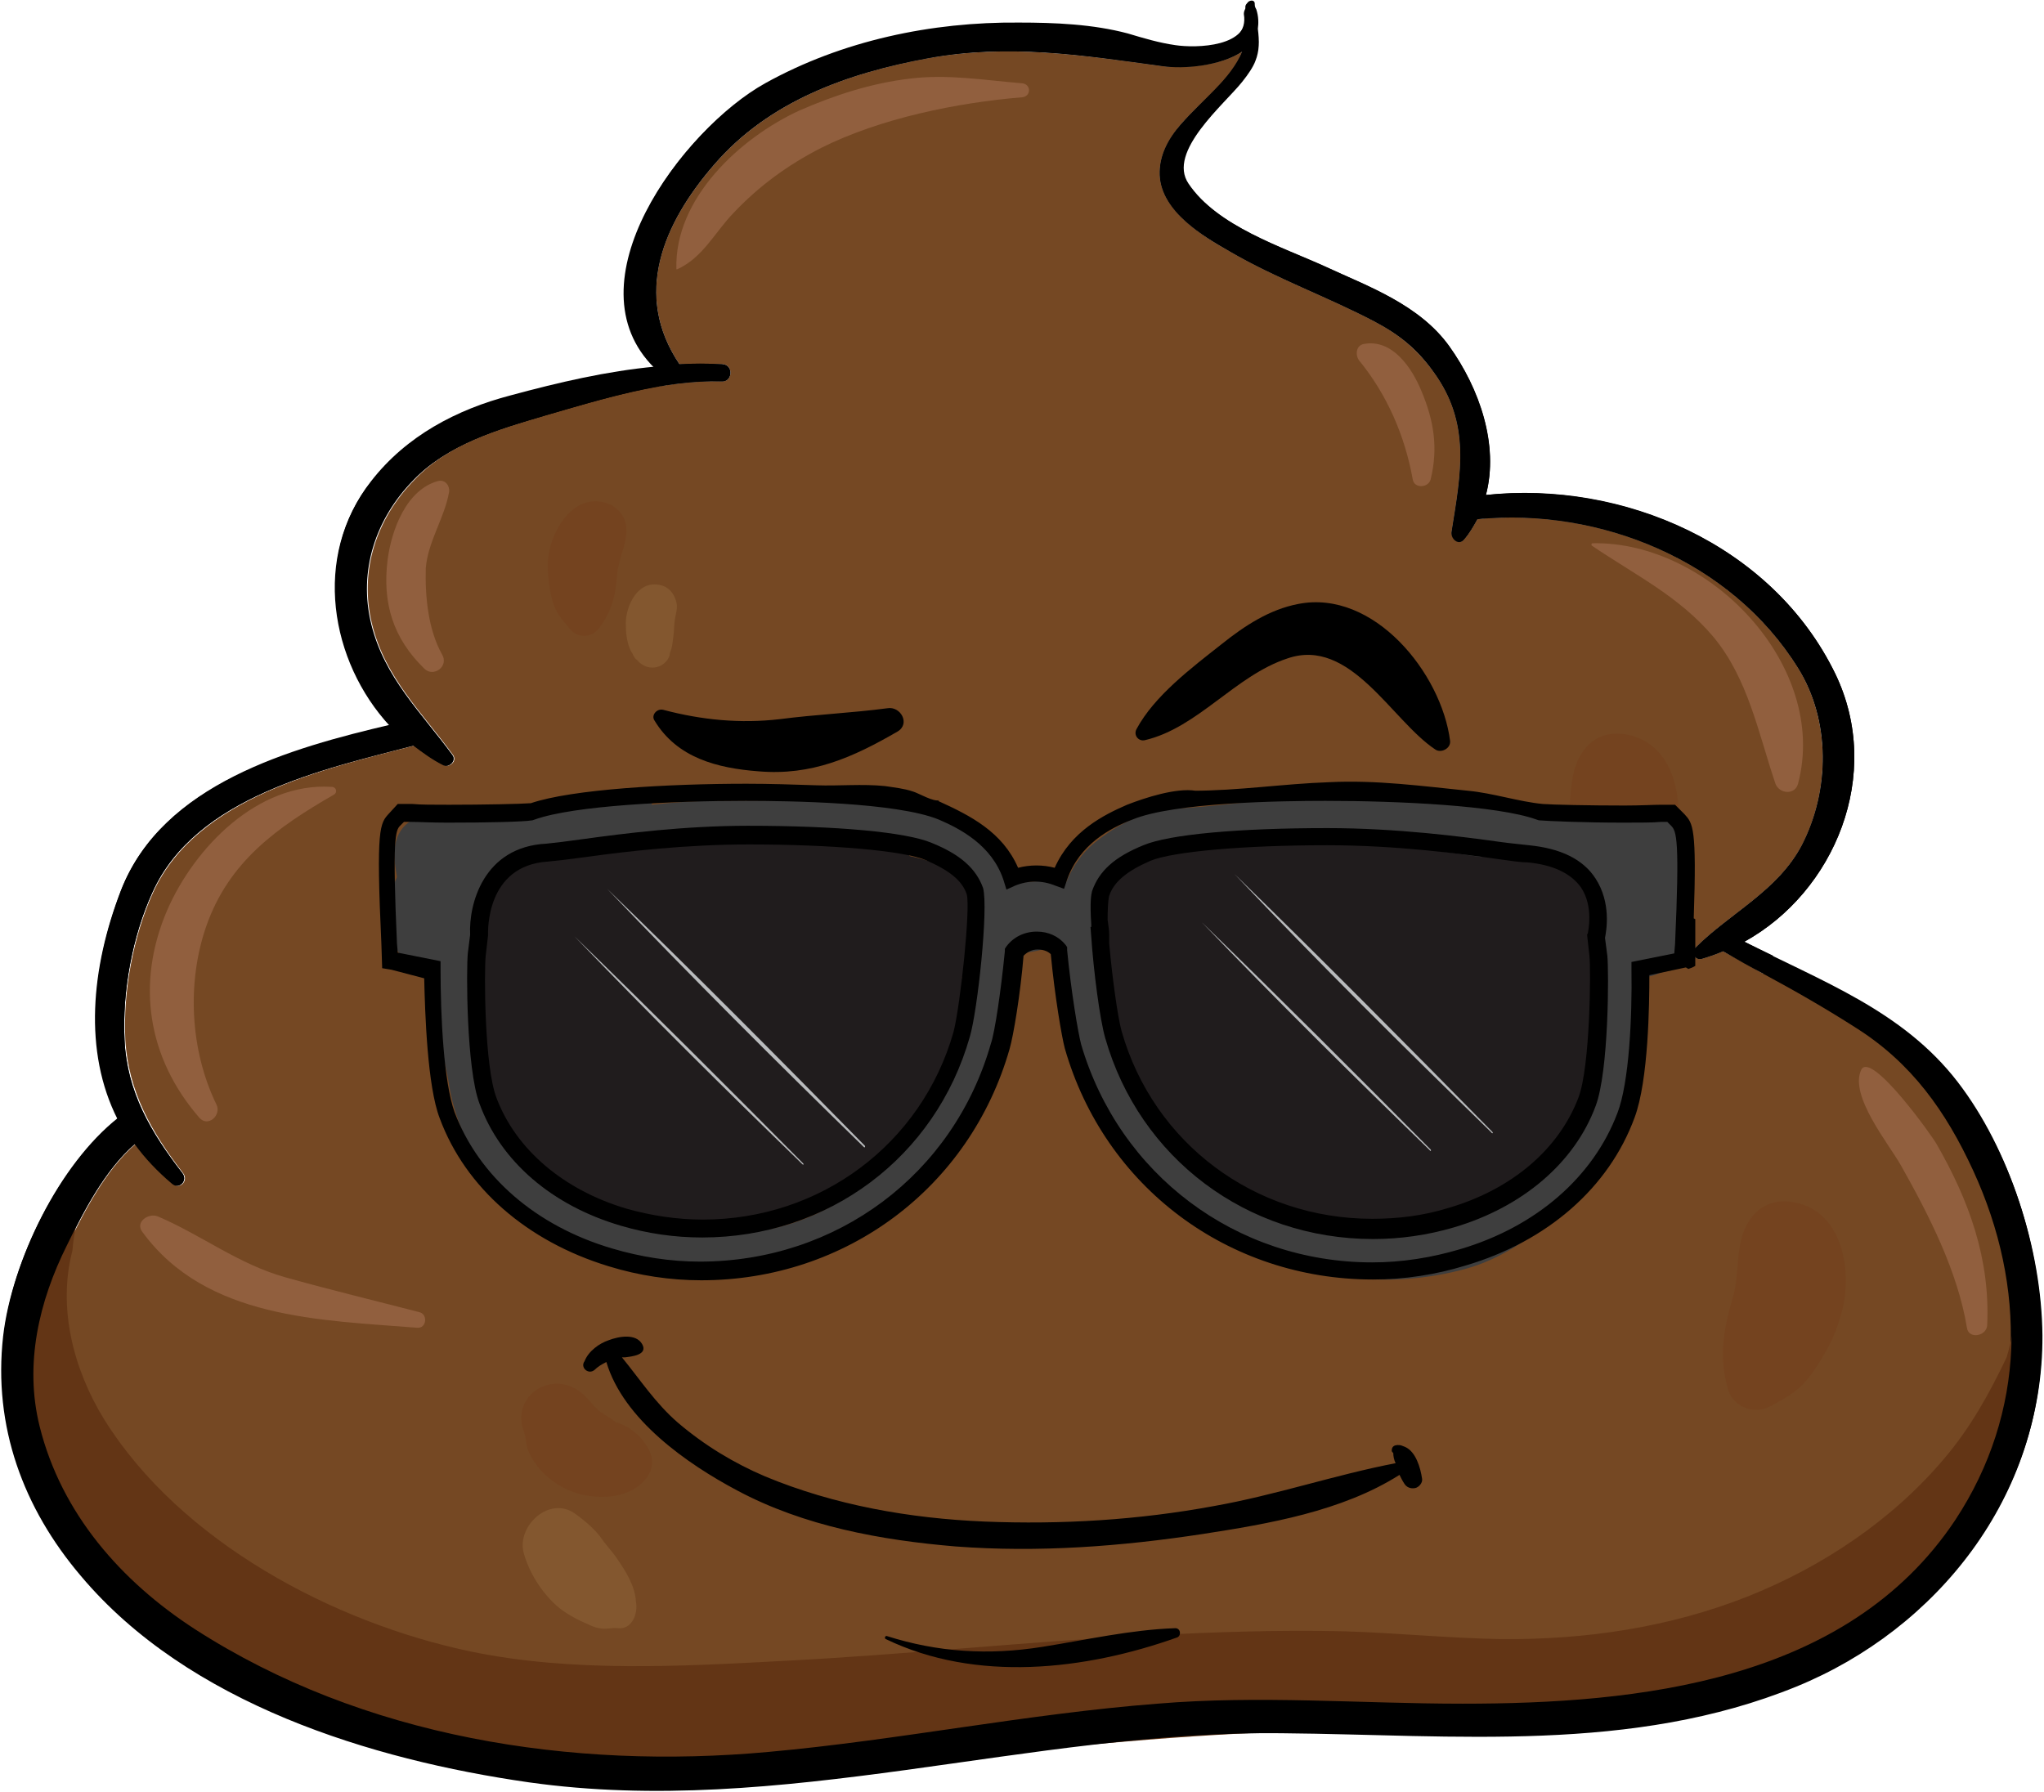 <?xml version="1.0" ?><svg enable-background="new 0 0 262.6 230.2" version="1.1" viewBox="0 0 262.6 230.2" xml:space="preserve" xmlns="http://www.w3.org/2000/svg" xmlns:xlink="http://www.w3.org/1999/xlink"><g id="Layer_6"><g id="XMLID_13_"><g><path d="M262.4,171.6c0.1,20.4-13.5,37.5-31.5,44.9c-21.1,8.6-43.9,6.2-66.1,6c-32.4-0.3-64.4,10.9-96.9,6.3     c-20.2-2.8-43.7-10.1-57.5-26.5c-7.3-8.7-11.2-19.2-9.9-30.8c1.1-9.6,7.1-21.9,14.7-27.9c-4.4-8.8-3.4-19.4,0.4-29.3     c5.3-13.6,21.8-18.2,34.6-21.2c-7.7-8.3-10-21.8-2.5-31.3c4.5-5.8,11-9.2,17.9-11c6.3-1.7,12.3-3.1,18.6-3.7l0.5,2.6     c-5,0.9-10,2.4-14.8,3.8c-6,1.7-12.3,3.6-16.9,8.2c-4.8,4.9-7.1,11.6-5.4,18.5C49.3,87,54,91.5,58.1,97c0.6,0.8-0.5,1.7-1.2,1.3     c-1.3-0.7-2.6-1.5-3.8-2.5c-11.5,3-28,6.6-33.5,18.8c-2.6,5.6-3.9,12.8-3.6,19c0.3,6.7,3.4,12,7.4,17.1c0.8,1-0.4,2.1-1.3,1.4     c-1.9-1.6-3.5-3.3-4.8-5.1c-3.8,3.3-6.5,8.5-8.7,13c-3.6,7.2-5.5,15.3-3.5,23.3c2.8,11.2,10.5,19.9,19.9,26     c21.7,14,48.5,18,73.7,15.8c16.8-1.5,33.3-4.9,50-6.2c13.1-1,26.1,0.1,39.2,0c22.3,0,49.4-2.6,63.1-23.4     c9.1-13.8,9.3-30.1,2.4-45.1c-3.5-7.6-7.9-13.7-15-18.2c-3.9-2.5-8-4.7-12-7l1.3-2.3c8.7,4.2,17.4,8.1,23.7,16.2     C258.2,147.7,262.3,160.5,262.4,171.6z"/><path d="M253.5,150.4c6.9,15,6.7,31.3-2.4,45.1c-13.8,20.8-40.8,23.4-63.1,23.4c-13.1,0-26.1-1.1-39.2,0     c-16.8,1.3-33.3,4.7-50,6.2c-25.2,2.3-52-1.8-73.7-15.8c-9.4-6.1-17.1-14.8-19.9-26c-2-8-0.1-16.1,3.5-23.3     c2.2-4.5,4.9-9.7,8.7-13c1.3,1.8,2.9,3.5,4.8,5.1c0.9,0.8,2.1-0.4,1.3-1.4c-4-5.2-7-10.4-7.4-17.1c-0.3-6.2,1-13.3,3.6-19     c5.6-12.2,22-15.8,33.5-18.8c1.2,0.9,2.4,1.8,3.8,2.5c0.7,0.4,1.8-0.5,1.2-1.3c-4-5.5-8.7-9.9-10.4-16.8     c-1.7-6.9,0.6-13.6,5.4-18.5C57.6,57,64,55.2,70,53.4c4.8-1.4,9.8-2.9,14.8-3.8c2.7-0.4,5.4-0.7,8-0.6c1.4,0,1.4-2.2,0-2.2     c-1.9-0.1-3.7,0-5.5,0c-6-8.9-2.2-18,4.5-25.7c7-8.1,17.1-11.7,27.3-13.6c10.5-1.9,20-0.4,30.3,1c2.6,0.3,7.4,0,10.2-1.9     c-0.1,0.2-0.2,0.5-0.3,0.7c-1.6,3.3-4.8,5.5-7.6,8.7c-1.6,1.9-2.8,4-2.7,6.5c0.2,4.6,5.6,7.9,9,9.8c6,3.5,12.5,5.8,18.6,9     c3.2,1.7,5.4,3.5,7.6,6.5c4.8,6.6,3.5,13,2.3,20.5c-0.1,0.9,0.9,1.8,1.6,1c0.7-0.8,1.2-1.7,1.7-2.6c0,0,0.1,0,0.1,0     c0.4,0,0.7-0.1,1.1-0.1c15.3-1.1,31.6,5.7,40,19.2c4.2,6.8,4.1,15.8,0.5,22.8c-3.1,5.9-9.2,8.7-13.7,13.2c-0.6,0.6,0,1.6,0.8,1.4     c1-0.3,1.9-0.6,2.8-1c0,0,0.1,0.1,0.1,0.1c1.7,0.9,3.3,1.8,5,2.8c4.1,2.2,8.1,4.5,12,7C245.6,136.6,250,142.8,253.5,150.4z" fill="#754823"/><path d="M235.8,86.6c6.2,12.9-0.1,28-11.7,34.4c1.2,0.6,2.5,1.2,3.7,1.8l-1.3,2.3c-1.7-0.9-3.3-1.8-5-2.8c-0.1,0-0.1-0.1-0.1-0.1     c-0.9,0.4-1.8,0.7-2.8,1c-0.8,0.2-1.4-0.8-0.8-1.4c4.5-4.5,10.6-7.3,13.7-13.2c3.6-7,3.8-16-0.5-22.8     c-8.4-13.5-24.7-20.3-40-19.2l-0.1-3C208.4,61.8,227.7,69.9,235.8,86.6z"/><path d="M186.2,44.5c3.9,5.4,6.4,12.7,4.7,19.1l0.1,3c-0.4,0-0.7,0-1.1,0.1c0,0-0.1,0-0.1,0c-0.5,0.9-1,1.8-1.7,2.6     c-0.7,0.9-1.8-0.1-1.6-1c1.2-7.5,2.5-13.9-2.3-20.5c-2.2-3-4.4-4.8-7.6-6.5c-6.1-3.2-12.6-5.5-18.6-9c-3.4-2-8.8-5.2-9-9.8     c-0.1-2.5,1.1-4.7,2.7-6.5c2.8-3.2,6-5.5,7.6-8.7l2,0.5c-0.3,0.8-0.9,1.7-1.7,2.7c-2.3,2.9-9.7,9-6.9,13.1     c3.7,5.5,12,8.1,17.7,10.7C175.9,36.9,182.4,39.2,186.2,44.5z"/><path d="M161.4,1.2c0.3,0.9,0.3,1.8,0.2,2.5c0.2,1.6,0.2,2.8-0.3,4.1l-2-0.5c0.1-0.2,0.2-0.4,0.3-0.7c-2.8,1.9-7.6,2.2-10.2,1.9     c-10.3-1.4-19.8-3-30.3-1C108.8,9.4,98.7,13,91.7,21.1c-6.6,7.7-10.4,16.8-4.5,25.7c1.8-0.1,3.6-0.1,5.5,0c1.4,0.1,1.4,2.3,0,2.2     c-2.6-0.1-5.3,0.2-8,0.6L84.3,47c-11.1-10.8,3.4-30.4,14-36.3c9.9-5.5,21.4-7.9,32.6-7.8c4.6,0,9.5,0.2,14,1.4     c2,0.6,4,1.2,6.1,1.5c2.6,0.4,9.8,0.3,9-4.3c0-0.3,0-0.5,0.2-0.7c0,0,0,0,0-0.1c-0.1-0.6,0.9-0.9,1-0.3c0,0.1,0,0.1,0,0.1     C161.2,0.9,161.3,1,161.4,1.2z"/></g><g/></g></g><g id="Layer_12"><path d="M83.8,75.1c1.6-0.1,2.7,0.7,3.1,2.3c0.2,0.7-0.1,1.5-0.2,2.2c-0.1,0.7-0.1,1.5-0.2,2.3   c-0.1,0.5-0.1,1.1-0.3,1.6c0.1-0.5,0.1-0.3-0.1,0.4c0.1-0.4,0-0.3-0.1,0.4c-0.5,1.2-1.8,1.8-3.1,1.3c-0.4-0.2-0.7-0.4-1-0.7   c0.4,0.3,0.3,0.2-0.3-0.3c-0.4-0.6-0.4-0.8-0.2-0.4c-0.2-0.3-0.4-0.6-0.5-0.9c-0.4-1-0.5-2.1-0.5-3.2   C80.4,78.1,81.6,75.3,83.8,75.1z" fill="#90663B" opacity="0.52"/><path d="M81.7,205.8c-0.1-2-1.3-3.9-2.4-5.5c-0.4-0.6-0.9-1.2-1.4-1.8c-0.1-0.1-0.2-0.3-0.3-0.4   c0.4,0.6,0.2,0.3-0.6-0.8c-0.9-1.1-2-2-3.1-2.8c-3.3-2.4-7.6,1.6-6.6,5.1c0.7,2.5,2.3,5,4.2,6.7c1.1,1,2.7,1.8,3.6,2.2   c0.7,0.3,1.2,0.6,1.9,0.7c0.8,0.2,1.6-0.1,2.4,0C81.2,209.4,82,207.3,81.7,205.8z" fill="#90663B" opacity="0.52"/></g><g id="Layer_11"><path d="M230.6,154.5c-2.4-0.5-4.6,0.3-5.9,2.4c-1.9,2.9-1.1,6.7-2.1,9.9c-1.2,4.1-1.8,7.6-0.6,11.7   c0.7,2.3,3.3,3.3,5.4,2.2c2.3-1.2,3.9-2.1,5.5-4.4c1.5-2.2,2.8-4.4,3.5-7C238.1,164.1,237.1,155.8,230.6,154.5z" fill="#74431F"/><path d="M209.1,94.4c-2.4-0.5-4.6,0.3-5.9,2.4c-1.9,2.9-1.1,6.7-2.1,9.9c-1.2,4.1-1.8,7.6-0.6,11.7   c0.7,2.3,3.3,3.3,5.4,2.2c2.3-1.2,3.9-2.1,5.5-4.4c1.5-2.2,2.8-4.4,3.5-7C216.6,104,215.6,95.7,209.1,94.4z" fill="#74431F"/><path d="M77.4,64.5c1.5,0.3,2.6,1.3,3,2.8c0.4,2.2-0.9,4.2-1.1,6.4c-0.2,2.8-0.7,4.9-2.4,7.1c-1,1.2-2.7,1.2-3.7,0   c-1.1-1.3-1.9-2.2-2.3-3.9c-0.4-1.7-0.6-3.3-0.5-5C70.7,68.5,73.3,63.7,77.4,64.5z" fill="#74431F"/><path d="M82.6,185.1c-0.5-0.7-1.2-1.2-1.9-1.7c-0.2-0.1-1.8-0.9-1.4-0.5c-0.8-0.7-1.6-1.1-2.5-1.7   c0.6,0.4-0.6-0.6-0.7-0.8c-1.2-1.5-2.7-2.7-4.8-2.6c-2.8,0.1-4.9,2.7-4.2,5.5c0.1,0.2,0.3,1,0.4,1.3c0,0.2,0.1,0.5,0.1,0.8   c0.1,0.6,0.3,1.2,0.6,1.7c0.9,1.7,2.4,3.1,4.1,4c2.8,1.6,8.5,2.1,10.9-1.4C84.3,188,83.7,186.5,82.6,185.1z" fill="#74431F"/></g><g id="Layer_10"><path d="M260.1,169.8c-0.2-2.9-0.1-6.3-0.7-9.2c0.3,4.6-0.3,9.3-1.6,13.8c-2.2,4.6-4.6,9-8.1,13.1   c-6.7,7.9-15.6,13.8-25.1,17.6c-10.1,4-20.9,5.6-31.7,5.5c-6.7-0.1-13.5-0.8-20.2-1c-8.3-0.2-16.5,0.1-24.8,0.5   c-15.8,0.8-31.5,2.5-47.2,3.3c-13.1,0.7-27.2,1.5-40.2-1.2c-17.7-3.7-37.3-14.1-47.1-29.8c-4-6.5-6-14.4-4.1-21.7   c0.2-2.4,0.7-4.7,1.6-6.9c-0.4-0.7-1-1.1-1.7-1.3c-6.4,9.3-10.5,23.9-6,35c3,6.1,7.6,11.6,12.5,16.1c14.9,13.7,34.8,22,54.9,23.6   c31.6,2.6,63.1-3.7,94.6-4.7c13.3-0.4,26.6,1.4,39.8-0.1c6.3-0.8,12.5-2.2,18.4-4.3c0.7-0.8,1.6-1.5,2.8-2   c12.7-4.7,25.4-12.5,31.1-25.2C260,184.2,260.7,176.8,260.1,169.8z" fill="#633515"/><path d="M42.6,101.1c-9.5-0.6-17.6,7.8-21.1,15.8c-4.1,9.5-2.5,19.1,4.1,26.7c1.1,1.3,2.9-0.3,2.2-1.7   c-3.4-7-3.8-15.7-1.3-22.9c2.9-8.3,9.1-12.7,16.4-16.9C43.4,101.8,43.2,101.1,42.6,101.1z" fill="#915F3E"/><path d="M53.9,168.6c-5.8-1.5-11.6-2.9-17.3-4.5c-6-1.7-10.7-5.4-16.3-7.8c-1.2-0.5-3,0.7-2,2   c8.2,11.2,22.9,11.3,35.3,12.3C54.8,170.7,55,168.9,53.9,168.6z" fill="#915F3E"/><path d="M57.7,63.2c0.1-0.8-0.5-1.6-1.4-1.4c-4.1,1.1-6,6.3-6.5,10.1c-0.7,5.6,0.7,10.1,4.7,14   c1.2,1.2,3.2-0.3,2.3-1.8c-1.8-3.2-2.2-7.5-2.1-11.1C55,69.5,57.1,66.6,57.7,63.2z" fill="#915F3E"/><path d="M204.6,69.8c-0.1,0-0.2,0.2-0.1,0.3c5.6,3.8,11.2,6.5,15.6,11.7c4.5,5.4,5.8,12.4,8,18.9   c0.5,1.3,2.5,1.5,2.9,0C235,85.6,219.6,69.5,204.6,69.8z" fill="#915F3E"/><path d="M182.6,50.2c-1.2-2.9-3.7-6.7-7.4-6c-1,0.2-1.1,1.4-0.6,2.1c3.6,4.4,5.9,9.7,6.9,15.3c0.2,1.2,2,1.1,2.3,0   C184.8,57.5,184.2,54,182.6,50.2z" fill="#915F3E"/><path d="M248.8,147c-0.4-0.8-8.5-12.2-9.7-9.5c-1.5,3.3,3.5,9.4,5.1,12.2c3.6,6.4,7.3,13.6,8.5,20.9   c0.2,1.5,2.5,1.1,2.6-0.3C255.7,161.8,253,154.3,248.8,147z" fill="#915F3E"/><path d="M131.3,10.7c-4.9-0.4-9.5-1.2-14.4-0.6c-5,0.6-9.6,2.1-14.2,4.1c-7.6,3.5-16.1,11.3-15.8,20.4   c0,0,0,0,0.1,0c3.3-1.5,4.8-4.7,7.2-7.2c3.3-3.5,7-6.2,11.3-8.4c7.6-3.8,17.4-5.8,25.8-6.5C132.5,12.4,132.5,10.8,131.3,10.7z" fill="#915F3E"/></g><g id="Layer_6_copy"><path d="M251.5,139c-7.1-9.2-17.5-12.9-27.4-18c11.6-6.4,17.9-21.5,11.7-34.4c-8.1-16.7-27.4-24.9-44.9-23   c1.7-6.5-0.9-13.7-4.7-19.1c-3.8-5.3-10.3-7.7-15.9-10.2c-5.7-2.6-13.9-5.2-17.7-10.7c-2.8-4.1,4.6-10.2,6.9-13.1   c2.2-2.8,2.4-4.3,2-6.8c0.1-0.7,0.1-1.5-0.2-2.5c-0.1-0.2-0.2-0.3-0.3-0.4c0,0,0-0.1,0-0.1c-0.1-0.7-1.1-0.4-1,0.3c0,0,0,0,0,0.1   c-0.1,0.2-0.2,0.4-0.2,0.7c0.8,4.6-6.5,4.7-9,4.3c-2.1-0.3-4.1-1-6.1-1.5c-4.5-1.2-9.3-1.4-14-1.4c-11.2-0.1-22.7,2.4-32.6,7.8   c-10.6,5.8-25.1,25.4-14,36.3c-6.3,0.6-12.3,2.1-18.6,3.7c-6.9,1.8-13.3,5.2-17.9,11c-7.5,9.5-5.2,23,2.5,31.3   c-12.8,2.9-29.3,7.5-34.6,21.2c-3.8,9.9-4.8,20.6-0.4,29.3c-7.6,6-13.6,18.4-14.7,27.9c-1.3,11.6,2.6,22.1,10,30.8   c13.8,16.4,37.3,23.6,57.5,26.5c32.5,4.6,64.4-6.7,96.9-6.3c22.2,0.2,44.9,2.6,66-6c18.1-7.4,31.7-24.5,31.5-44.9   C262.3,160.5,258.2,147.7,251.5,139z M187.9,218.9c-13.1,0-26.1-1.1-39.2,0c-16.8,1.3-33.3,4.7-50,6.2c-25.2,2.3-52-1.8-73.7-15.8   c-9.4-6.1-17.1-14.8-19.9-26c-2-8-0.1-16.1,3.5-23.3c2.2-4.5,4.9-9.7,8.7-13c1.3,1.8,2.9,3.5,4.8,5.1c0.9,0.8,2.1-0.4,1.3-1.4   c-4-5.2-7.1-10.4-7.4-17.1c-0.3-6.2,1-13.3,3.6-19c5.6-12.3,22-15.8,33.5-18.8c1.2,0.9,2.4,1.8,3.8,2.5c0.7,0.4,1.8-0.5,1.2-1.3   c-4-5.5-8.7-9.9-10.4-16.8c-1.7-6.9,0.6-13.6,5.4-18.5C57.6,57,64,55.2,70,53.4c7.3-2.1,15.2-4.6,22.8-4.4c1.4,0,1.4-2.2,0-2.2   c-1.9-0.1-3.7-0.1-5.5,0c-6-8.9-2.2-18,4.5-25.7c7-8.1,17.1-11.7,27.3-13.6c10.5-1.9,20-0.4,30.3,1c2.6,0.4,7.4,0,10.2-1.9   c-1.5,3.6-4.9,6-7.9,9.4c-1.6,1.9-2.8,4-2.7,6.5c0.2,4.7,5.6,7.9,9,9.8c6,3.5,12.5,5.8,18.6,9c3.2,1.7,5.5,3.5,7.6,6.5   c4.8,6.6,3.5,13,2.3,20.5c-0.1,0.9,0.9,1.8,1.6,1c0.7-0.8,1.2-1.7,1.7-2.6c0,0,0.1,0,0.1,0c15.6-1.5,32.5,5.3,41.1,19.1   c4.2,6.8,4.1,15.8,0.5,22.8c-3.1,5.9-9.2,8.7-13.7,13.2c-0.6,0.6,0,1.6,0.8,1.4c1-0.3,1.9-0.6,2.8-1c0,0,0.1,0.1,0.2,0.1   c5.7,3.2,11.5,6.2,17,9.7c7.1,4.5,11.5,10.6,15,18.2c6.9,15,6.7,31.3-2.4,45.1C237.3,216.2,210.3,218.9,187.9,218.9z"/></g><g id="smily_color"><path d="M216.7,113.5c-0.1-0.8-0.4-1.5-0.8-2c0.2-0.9,0.5-1.7,0.6-2.1c0.9-3.1-2.7-6.2-5.6-4.3   c-0.2,0.1-0.3,0.2-0.4,0.3c-0.8,0-1.6-0.1-2.2-0.1c-3.2-0.4-6.4-0.3-9.6-0.4c-4.9-0.3-9.9-1.7-14.7-2.4c-6.1-0.9-12-0.8-18.1-0.1   c-5,0.6-9.9,1.2-14.9,1.5c-4,0.3-7.3,1.9-10.4,4.4c-1.7,1.4-2.8,3.1-3.6,5c-1.9-0.2-3.9-0.1-5.8,0.1c-0.7,0.1-0.9,0.2-0.9,0.3   c0,0,0.1-0.3-0.3-1c-0.8-1.5-2-2.8-3.1-4.1c-2.6-2.9-5.7-4.3-9.5-4.8c-8.3-1-17.1-1-25.4-0.9c-2.8,0-5.5,0.2-8.3,0.5   c0.3-0.4-0.1-1.2-0.7-1.2c-4.3-0.5-10.9,0-15.1,2.7c-3.8,0.3-7.8,0.6-11.6,0c-3-0.5-5.4,1.2-5.6,4.3c-0.1,1.2,0.1,2.3,0.3,3.5   c-0.5,1-0.8,2.2-1.1,3.1c-0.5,1.5-0.9,3.7,0.1,5.1c0.2,0.2,0.4,0.4,0.7,0.4c0.5,1.6,2,3,3.7,3.5c0,0.1,0,0.2,0,0.3   c0.9,0.4,1.8,1.5,1.6,2.5c-0.1,0.8-0.2,1.5-0.3,2.3c0,0.1-0.1,0.7-0.1,0.7c0,0.1,0,0.3,0,0.4c0.8,2.8,1.6,5.5,2,7.8   c1.3,9.1,7,16.2,15,20.4c8.4,4.4,18.2,5.6,27.4,3.8c4.5-0.8,8.7-2.9,12.4-5.6c0.9-0.7,1.8-1.4,2.5-2.1c0.1,0.1,0.2,0.1,0.3,0.1   c0.4,0,0.7-0.2,1.1-0.5c3-1.7,5-5,6.7-8.2c0.5-0.7,1.1-1.4,1.6-2.1c0.1-0.2,0.1-0.3-0.1-0.4c0.4-0.6,0.8-1.2,1.1-1.9   c3.9-5.1,4.7-13.3,4.7-19.8c0.7,0,1.4-0.1,2.2-0.2c0.8-0.1,2.1-0.5,3.4-0.8c0.1,4.9,1.4,10.1,2.5,14c6,20.7,29.1,33.3,50,27.5   c8.3-2.3,17-10.8,20.2-18.7c1.8-4.5,2.1-9.8,2.5-14.6c0.1-1.3,0.2-2.7,0.2-4.1c0.1,0,0.3,0,0.4-0.1c1.6-0.3,2.7-1,3.5-2   c0.3,0,0.7-0.3,0.8-0.6c0.1-0.4,0.2-0.8,0.3-1.2C217.1,119.3,216.9,116.1,216.7,113.5z M92.1,158.4c-8.8-0.4-19.1-3.2-24.4-10.8   c-5.2-7.4-5.2-16-5.4-24.7c-0.1-3.8-0.1-7.1,2.5-10.1c2.8-3.3,9.5-3.3,13.4-3.7c4.7-0.5,9.3-0.8,14-1.2c0.1,0,0.2,0,0.3,0   c9.7-0.7,32.7-4,33.2,11.1C126.3,137.8,112.7,159.5,92.1,158.4z M198.7,150.1c-13.9,12.2-35.9,10.8-47.1-4.1   c-5.7-7.6-9.3-16.6-9.2-26.3c0-3.3,0.7-6.3,3.8-7.9c0.1-0.1,0.2-0.1,0.4-0.2c1-0.8,2.3-1.5,3.9-2c5.4-1.5,10.5-1.8,15.9-1.5   c2.2-0.6,4.5-1,6.8-1.1c5.7-0.1,11.5,1,17.2,1.7c8.8,1.1,16,3.6,15.8,13.6C205.9,132.8,207.3,142.5,198.7,150.1z" fill="#3E3E3E"/><path d="M205,117.2c-0.5-2.9-2.4-5.1-4.9-6.8c-0.2-0.1-0.3-0.1-0.5-0.2c-1.6,0.5-3.3,0.5-4.9-0.2   c-1.5-0.6-3.1-1-4.6-1.4c-1.3,0.2-2.6,0.1-3.9-0.2c-1.5-0.4-3-0.8-4.6-1c-0.5,0-1.8-0.2-2.2-0.2c-0.1,0-0.2,0-0.2,0   c-0.7,0.2-1.4,0.2-2.1,0.2c-0.4,0.1-0.8,0.2-1.2,0.4c-2.3-0.3-5.8-0.5-8.2,0.5c-4.1-0.3-8.3,0-12.5,0c-0.5,0-0.8,0.2-1,0.5   c-3.7-0.1-7.6,0.5-10.1,3c-1.8,1.8-2.4,3.4-2.5,5.9c0,0.6,0.1,1.2,0.2,1.9c-0.4,0.5-0.7,1.2-0.6,2.1c0.3,2.7,0.3,5.3,1.1,8   c0.1,0.4,0.3,0.7,0.5,1c2.4,9.2,7.2,17.3,15.8,22.9c10.8,7,27.8,6.7,37.9-1.6c1.8-1.4,3.5-2.9,4.4-5c0.5-1.3,0.7-2.8,1.4-4.1   c0.7-1.3,1.9-2.4,2.2-3.9C205.8,132.1,206.3,124.4,205,117.2z" fill="#201C1D"/><path d="M124,123c2.3-3.8,1.6-9.6-2.9-11.7c-1.4-0.6-2.8-1-4.2-1.3c-0.3-0.3-0.7-0.7-1.1-0.9c-1.3-0.7-2.7-1-4.2-1   c-1.7-1-3.8-1.5-5.9-1.4c-1.6,0.1-3.5,0.7-4.9,1.7c-1-0.1-2-0.1-3-0.1c-7.5-0.1-15.4-0.1-22.9,0.6c-2.4,0.2-4.8,0.7-7,1.7   c-4,0.6-6.1,5.6-6.7,9.4c-0.6,1.7-0.3,3.1,0.4,4.1c0,0.1,0,0.1-0.1,0.2c-0.3,1.4-0.3,2.8,0,4.2c-0.7,1.5-1,3.2-0.6,5.4   c0.3,2.1,0.9,4.1,1.7,6c0,0.1,0,0.3,0,0.4c0.8,5.2,6.3,9.7,10.5,12.3c7.3,4.3,14.9,5.7,23.3,4.8c14.5-1.5,25.8-14.5,27.3-28.8   c0.1-1.3,0.1-2.3-0.1-3C124.1,124.9,124.1,123.9,124,123z" fill="#201C1D"/><path d="M183.8,147.7c-9.7-9.8-19.5-19.6-29.4-29.2c0,0,0,0,0,0c9.6,10,19.4,19.7,29.3,29.3   C183.8,148,183.9,147.8,183.8,147.7z" fill="#B9BBBD"/><path d="M191.7,145.4c-10.9-11.1-21.9-22.2-33.1-33.1c0,0,0,0,0,0c10.7,11.3,21.8,22.3,33,33.2   C191.7,145.7,191.9,145.6,191.7,145.4z" fill="#B9BBBD"/><path d="M103.2,149.5c-9.7-9.8-19.5-19.6-29.4-29.2c0,0,0,0,0,0c9.6,10,19.4,19.7,29.3,29.3   C103.2,149.7,103.3,149.6,103.2,149.5z" fill="#B9BBBD"/><path d="M111.1,147.2C100.2,136.1,89.2,125,78,114.2c0,0,0,0,0,0c10.8,11.3,21.8,22.3,33,33.2   C111.1,147.5,111.2,147.3,111.1,147.2z" fill="#B9BBBD"/><path d="M121.1,108.7c-2.9-2.1-6.8-2-10.2-2.3c-3.8-0.3-8.1-0.3-11.8-1.3c-0.1,0-0.2,0.2-0.1,0.2   c0.6,0.4,1.1,0.7,1.7,1c-1.8,0-4.4,0-5.6-1c0,0-0.1,0,0,0c2.2,2.7,7.5,3.9,10.8,2.6c0.6,0.1,1.3,0.3,1.9,0.4   c4.1,0.8,8.8,1.5,13,1.5C121.5,110,121.7,109.1,121.1,108.7z" fill="#3E3E3E"/><path d="M190.7,108.7c-3.1-2.2-6.4-2.6-10.1-2.8c-4.8-0.3-10.4-0.3-15.1,0.2c-0.1,0-0.2,0.2-0.1,0.3   c3,1.6,6.7,1.6,10.1,1.9c4.9,0.4,9.8,1.1,14.7,1.8C190.9,110.2,191.4,109.2,190.7,108.7z" fill="#3E3E3E"/></g><g id="smily_top"><path d="M114,91c-4.5,0.6-9.2,0.8-13.8,1.4c-5.1,0.6-10.1,0.1-15-1.2c-0.8-0.2-1.6,0.7-1.1,1.4c2.9,4.8,8.1,6.1,13.3,6.5   c6.9,0.6,12.2-1.8,17.9-5.1C117,93,115.7,90.7,114,91z"/><path d="M166.8,77.6c-3.7,0.7-6.9,2.8-9.9,5.2c-3.8,3-8.6,6.6-10.9,10.9c-0.4,0.8,0.3,1.6,1.1,1.4c6.8-1.6,11.6-8.3,18.3-10.5   c8.1-2.8,13.4,8,19,11.7c0.7,0.5,2-0.1,1.9-1.1C185.2,86.5,176.5,75.7,166.8,77.6z"/><path d="M217.8,118.1c-0.1,0-0.1-0.1-0.2-0.1c0.4-11.7-0.1-12.2-1.2-13.4l-1.2-1.2l-1.8,0c-1,0-2.6,0.1-4.7,0.1   c-4.5,0-9.2-0.1-10.5-0.2c-3.1-0.3-6.4-1.4-9.6-1.7c-5.9-0.6-11.8-1.4-17.8-1.1c-5.9,0.2-11.7,1.1-17.6,1.1c0.1,0,0.3,0,0.4,0   c-2.5-0.4-6.5,0.9-8.8,1.8c-3,1.3-7.2,3.4-9.3,8.1c-1.5-0.4-3.2-0.4-4.7,0c-2-4.6-6.1-6.7-10.3-8.6c0.1,0,0.2-0.1,0.2-0.1   c-0.7,0.3-2.7-0.9-3.4-1.1c-1.2-0.4-2.3-0.5-3.6-0.7c-2.9-0.3-5.9,0-8.8-0.1c-3-0.1-6-0.2-9-0.2c-10,0-22.4,0.7-27.7,2.5   c-1.3,0.1-6,0.2-10.5,0.2c-2,0-3.7,0-4.7-0.1l-0.1,0l-1.8,0l-1.1,1.2c-1.2,1.3-1.7,1.8-1,16.8l0.1,3.1l1.2,0.2l4.2,1.1   c0.1,4.4,0.4,13.9,2,18c3.3,8.9,11.2,15.8,21.7,19c3.9,1.2,7.9,1.8,11.9,1.8c18.6,0,34.5-11.9,39.6-29.7c0.5-1.7,1.4-7.1,1.8-12   c0.5-0.5,1.1-0.8,1.8-0.8c0.7,0,1.3,0.2,1.7,0.6c0.5,5.3,1.4,10.6,1.8,12.1c5.1,17.8,21,29.7,39.6,29.7c4,0,8-0.6,11.9-1.8   c10.5-3.1,18.4-10,21.7-19c1.8-4.8,1.9-14.7,1.9-18.3l4.7-1c0.1,0.1,0.2,0.1,0.3,0.2c0.3-0.1,0.6-0.2,0.9-0.4   C217.8,122.3,217.8,120.2,217.8,118.1z M215.2,121.3l-0.1,1.2l-5.5,1.1l0,1c0.1,6.1-0.3,14.5-1.8,18.4   c-3.1,8.2-10.4,14.6-20.2,17.5c-3.7,1.1-7.5,1.7-11.3,1.7c-17.5,0-32.5-11.3-37.4-28c-0.4-1.5-1.3-6.9-1.8-12.1l0-0.4l-0.2-0.3   c-0.9-1.1-2.2-1.7-3.7-1.7c-1.6,0-3,0.7-3.9,1.9l-0.2,0.3l0,0.3c-0.5,5.1-1.3,10.5-1.8,11.9c-4.8,16.8-19.8,28-37.4,28   c-3.8,0-7.6-0.6-11.3-1.7c-9.8-2.9-17.1-9.3-20.2-17.5c-1.4-3.9-1.8-12.3-1.8-18.4l0-1l-5.5-1.1l-0.1-1.2   c-0.6-13.4-0.2-14.5,0.4-15.1l0.5-0.5l0.8,0c1,0,2.7,0.1,4.8,0.1c5,0,9.7-0.1,10.9-0.3l0.3-0.1c5-1.8,17.7-2.4,27.1-2.4   c5.7,0,19.4,0.2,24.8,2.4c2.8,1.2,6.8,3.3,8.3,7.7l0.4,1.3l1.1-0.5c1.7-0.7,3.5-0.7,5.2,0l1.1,0.4l0.4-1.2c1.6-4.5,5.5-6.6,8.4-7.7   c5.3-2.2,19.1-2.4,24.8-2.4c9.4,0,22.1,0.6,27.1,2.4l0.3,0.1c1.2,0.1,5.9,0.3,10.9,0.3c2.1,0,3.8,0,4.8-0.1l0.8,0l0.5,0.5   C215.4,106.8,215.8,107.9,215.2,121.3z"/><path d="M140.2,118.8c0,0.1,0,0.2,0,0.3h-0.1l0.1,1.3c0.3,4.4,1.1,10.6,1.8,13c4.4,15.4,18.2,25.8,34.4,25.8c3.5,0,7-0.5,10.4-1.5   c8.8-2.6,15.5-8.3,18.2-15.6c1.7-4.5,1.7-17.3,1.5-19.3l-0.3-2.3c0.2-1,0.8-4.5-1.2-7.6c-1.6-2.5-4.5-3.9-8.6-4.3   c-0.8-0.1-2-0.2-3.5-0.4c-5-0.7-13.4-1.8-22.4-1.8c-11.3,0-20.3,0.8-23.6,2.2c-3.7,1.5-5.7,3.3-6.6,5.9c-0.1,0.4-0.3,1.3-0.1,4.3   L140.2,118.8z M142.5,115.1c0.6-1.8,2.3-3.2,5.3-4.5c2.9-1.2,12.1-2,22.7-2c8.9,0,17.2,1.1,22.1,1.8c1.5,0.2,2.7,0.4,3.6,0.4   c3.3,0.3,5.6,1.4,6.9,3.2c1.7,2.5,0.9,5.8,0.9,5.9l-0.1,0.2l0.3,2.7c0.2,1.8,0.1,14.2-1.4,18.2c-2.5,6.6-8.5,11.8-16.7,14.2   c-3.2,1-6.5,1.4-9.8,1.4c-15.1,0-28.1-9.7-32.2-24.1c-0.5-1.8-1.2-6.8-1.6-11.3v-1.1c0-0.6-0.1-1.2-0.2-1.9   C142.3,115.7,142.5,115.1,142.5,115.1z"/><path d="M79.8,157.5c3.4,1,6.9,1.5,10.4,1.5c16.2,0,30-10.3,34.4-25.8c1-3.4,2.4-16.5,1.7-19.1c-0.9-2.5-2.9-4.3-6.6-5.8   c-3.3-1.4-12.3-2.2-23.6-2.2c-8.2,0-16,1-21.1,1.7c-2.1,0.3-3.8,0.5-4.8,0.6c-8.1,0.4-10,7.8-9.8,11.7l-0.3,2.4   c-0.2,2-0.2,14.8,1.5,19.3C64.3,149.2,70.9,154.9,79.8,157.5z M62.4,122.8l0.3-2.6l0-0.1c0-0.4-0.3-8.9,7.7-9.4   c1.1-0.1,2.8-0.3,5-0.6c5-0.7,12.7-1.6,20.8-1.6c10.7,0,19.8,0.8,22.7,2c3,1.3,4.7,2.6,5.3,4.4c0.5,1.7-0.8,14.2-1.7,17.7   c-4.1,14.4-17.1,24.1-32.2,24.1c-3.3,0-6.6-0.5-9.8-1.4c-8.1-2.4-14.2-7.6-16.7-14.2C62.2,137,62.2,124.6,62.4,122.8z"/><path d="M76.4,176c0.4-0.4,0.9-0.7,1.5-1c2.2,7.4,10.4,13.1,16.8,16.5c8.6,4.6,18.5,6.4,28.1,7.2c10.6,0.8,21.2,0,31.7-1.6   c8.4-1.3,17.9-2.9,25.3-7.6c0.2,0.4,0.4,0.8,0.6,1.1c0.3,0.5,0.8,0.7,1.4,0.6c0.5-0.1,1-0.7,0.9-1.2c-0.2-1.4-0.8-3.5-2.2-4.1   c-0.3-0.1-0.6-0.3-0.9-0.2c0.3-0.1-0.2,0-0.3,0c-0.4,0.1-0.5,0.4-0.5,0.7c0,0.1,0.1,0.2,0.2,0.3c0,0.4,0.1,0.9,0.3,1.3c0,0,0,0,0,0   c-7.8,1.5-15.4,4.1-23.3,5.5c-9.7,1.8-19.6,2.4-29.5,2c-9.6-0.4-19.3-2.1-28.2-5.8c-4-1.7-7.8-4-11.2-6.9c-2.9-2.5-4.9-5.6-7.2-8.4   c0.1,0,0.2,0,0.4,0c0.8-0.1,3-0.3,2.2-1.7c-0.8-1.4-3-1-4.3-0.5c-1.2,0.4-2.6,1.4-3.1,2.7C74.5,175.7,75.6,176.7,76.4,176z"/><g><path d="M113.8,210.6c11.6,5.6,25.6,4,37.4-0.2c0.6-0.2,0.5-1.2-0.2-1.2c-5.8,0.2-11.4,1.5-17.1,2.4c-6.9,1.1-13.4,0.7-20-1.4    C113.7,210.2,113.6,210.5,113.8,210.6L113.8,210.6z"/></g></g></svg>